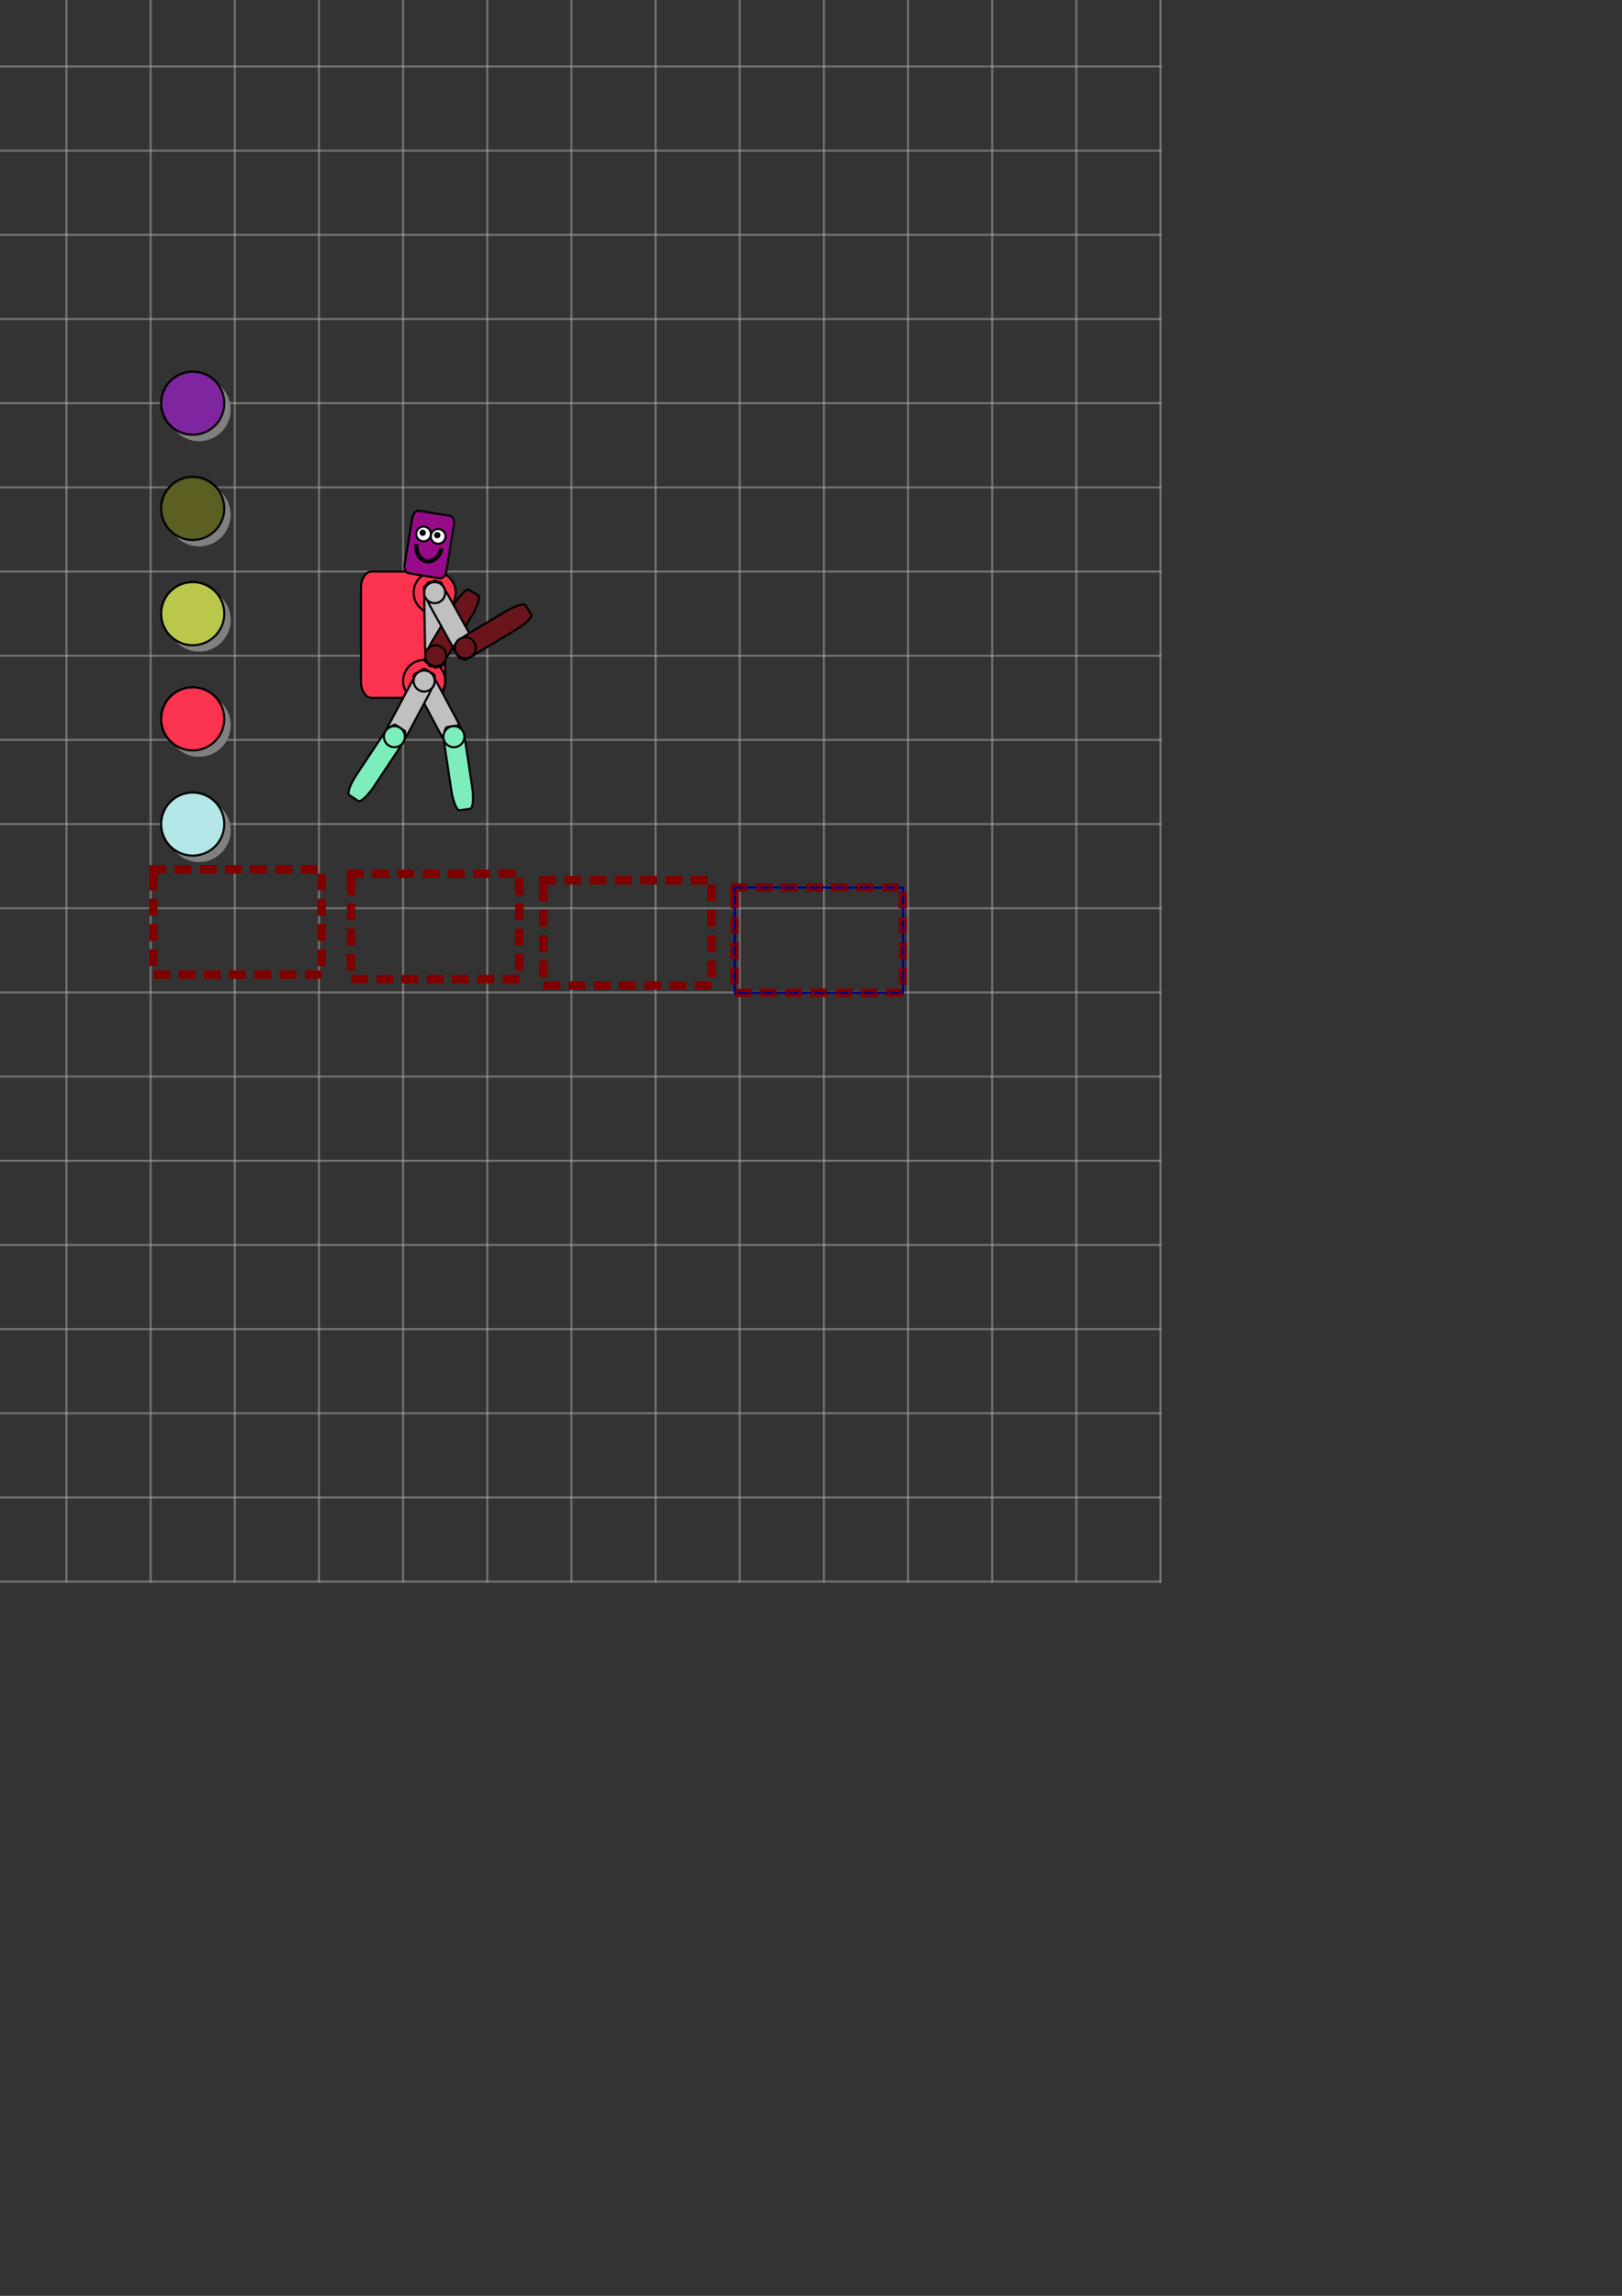 <?xml version="1.0" encoding="UTF-8" standalone="no"?>
<svg width="209.903mm" height="297.039mm"
 xmlns="http://www.w3.org/2000/svg" xmlns:xlink="http://www.w3.org/1999/xlink"  version="1.2" baseProfile="tiny">
<rect width="100%" height="100%" fill="#333333" stroke="none"/>
<title>Qt SVG Document</title>
<desc>Generated with Qt</desc>
<defs>
</defs>
<g fill="none" stroke="black" stroke-width="1" fill-rule="evenodd" stroke-linecap="square" stroke-linejoin="bevel" >

<g fill="none" stroke="#000000" stroke-opacity="1" stroke-width="1" stroke-linecap="square" stroke-linejoin="bevel" transform="matrix(1,0,0,1,0,0)"
font-family="SimSun" font-size="9" font-weight="400" font-style="normal" 
>
</g>

<g fill="none" stroke="#000000" stroke-opacity="1" stroke-width="1" stroke-linecap="square" stroke-linejoin="bevel" transform="matrix(1.029,0,0,1.029,-8.644,-8.644)"
font-family="SimSun" font-size="9" font-weight="400" font-style="normal" 
>
</g>

<g fill="none" stroke="#000000" stroke-opacity="1" stroke-width="1" stroke-linecap="square" stroke-linejoin="bevel" transform="matrix(1.029,0,0,1.029,-8.644,-8.644)"
font-family="SimSun" font-size="9" font-weight="400" font-style="normal" 
>
</g>

<g fill="none" stroke="#000000" stroke-opacity="1" stroke-width="1" stroke-linecap="square" stroke-linejoin="bevel" transform="matrix(1.029,0,0,1.029,-8.644,-8.644)"
font-family="SimSun" font-size="9" font-weight="400" font-style="normal" 
>
</g>

<g fill="none" stroke="#afafaf" stroke-opacity="0.498" stroke-width="1" stroke-linecap="square" stroke-linejoin="bevel" transform="matrix(1.029,0,0,1.029,-8.644,-8.644)"
font-family="SimSun" font-size="9" font-weight="400" font-style="normal" 
>
<polyline fill="none" vector-effect="none" points="0,0 0,760 " />
</g>

<g fill="none" stroke="#000000" stroke-opacity="1" stroke-width="1" stroke-linecap="square" stroke-linejoin="bevel" transform="matrix(1.029,0,0,1.029,-8.644,-8.644)"
font-family="SimSun" font-size="9" font-weight="400" font-style="normal" 
>
</g>

<g fill="none" stroke="#000000" stroke-opacity="1" stroke-width="1" stroke-linecap="square" stroke-linejoin="bevel" transform="matrix(1.029,0,0,1.029,-8.644,-8.644)"
font-family="SimSun" font-size="9" font-weight="400" font-style="normal" 
>
</g>

<g fill="none" stroke="#afafaf" stroke-opacity="0.498" stroke-width="1" stroke-linecap="square" stroke-linejoin="bevel" transform="matrix(1.029,0,0,1.029,-8.644,-8.644)"
font-family="SimSun" font-size="9" font-weight="400" font-style="normal" 
>
<polyline fill="none" vector-effect="none" points="40,0 40,760 " />
</g>

<g fill="none" stroke="#000000" stroke-opacity="1" stroke-width="1" stroke-linecap="square" stroke-linejoin="bevel" transform="matrix(1.029,0,0,1.029,-8.644,-8.644)"
font-family="SimSun" font-size="9" font-weight="400" font-style="normal" 
>
</g>

<g fill="none" stroke="#000000" stroke-opacity="1" stroke-width="1" stroke-linecap="square" stroke-linejoin="bevel" transform="matrix(1.029,0,0,1.029,-8.644,-8.644)"
font-family="SimSun" font-size="9" font-weight="400" font-style="normal" 
>
</g>

<g fill="none" stroke="#afafaf" stroke-opacity="0.498" stroke-width="1" stroke-linecap="square" stroke-linejoin="bevel" transform="matrix(1.029,0,0,1.029,-8.644,-8.644)"
font-family="SimSun" font-size="9" font-weight="400" font-style="normal" 
>
<polyline fill="none" vector-effect="none" points="80,0 80,760 " />
</g>

<g fill="none" stroke="#000000" stroke-opacity="1" stroke-width="1" stroke-linecap="square" stroke-linejoin="bevel" transform="matrix(1.029,0,0,1.029,-8.644,-8.644)"
font-family="SimSun" font-size="9" font-weight="400" font-style="normal" 
>
</g>

<g fill="none" stroke="#000000" stroke-opacity="1" stroke-width="1" stroke-linecap="square" stroke-linejoin="bevel" transform="matrix(1.029,0,0,1.029,-8.644,-8.644)"
font-family="SimSun" font-size="9" font-weight="400" font-style="normal" 
>
</g>

<g fill="none" stroke="#afafaf" stroke-opacity="0.498" stroke-width="1" stroke-linecap="square" stroke-linejoin="bevel" transform="matrix(1.029,0,0,1.029,-8.644,-8.644)"
font-family="SimSun" font-size="9" font-weight="400" font-style="normal" 
>
<polyline fill="none" vector-effect="none" points="120,0 120,760 " />
</g>

<g fill="none" stroke="#000000" stroke-opacity="1" stroke-width="1" stroke-linecap="square" stroke-linejoin="bevel" transform="matrix(1.029,0,0,1.029,-8.644,-8.644)"
font-family="SimSun" font-size="9" font-weight="400" font-style="normal" 
>
</g>

<g fill="none" stroke="#000000" stroke-opacity="1" stroke-width="1" stroke-linecap="square" stroke-linejoin="bevel" transform="matrix(1.029,0,0,1.029,-8.644,-8.644)"
font-family="SimSun" font-size="9" font-weight="400" font-style="normal" 
>
</g>

<g fill="none" stroke="#afafaf" stroke-opacity="0.498" stroke-width="1" stroke-linecap="square" stroke-linejoin="bevel" transform="matrix(1.029,0,0,1.029,-8.644,-8.644)"
font-family="SimSun" font-size="9" font-weight="400" font-style="normal" 
>
<polyline fill="none" vector-effect="none" points="160,0 160,760 " />
</g>

<g fill="none" stroke="#000000" stroke-opacity="1" stroke-width="1" stroke-linecap="square" stroke-linejoin="bevel" transform="matrix(1.029,0,0,1.029,-8.644,-8.644)"
font-family="SimSun" font-size="9" font-weight="400" font-style="normal" 
>
</g>

<g fill="none" stroke="#000000" stroke-opacity="1" stroke-width="1" stroke-linecap="square" stroke-linejoin="bevel" transform="matrix(1.029,0,0,1.029,-8.644,-8.644)"
font-family="SimSun" font-size="9" font-weight="400" font-style="normal" 
>
</g>

<g fill="none" stroke="#afafaf" stroke-opacity="0.498" stroke-width="1" stroke-linecap="square" stroke-linejoin="bevel" transform="matrix(1.029,0,0,1.029,-8.644,-8.644)"
font-family="SimSun" font-size="9" font-weight="400" font-style="normal" 
>
<polyline fill="none" vector-effect="none" points="200,0 200,760 " />
</g>

<g fill="none" stroke="#000000" stroke-opacity="1" stroke-width="1" stroke-linecap="square" stroke-linejoin="bevel" transform="matrix(1.029,0,0,1.029,-8.644,-8.644)"
font-family="SimSun" font-size="9" font-weight="400" font-style="normal" 
>
</g>

<g fill="none" stroke="#000000" stroke-opacity="1" stroke-width="1" stroke-linecap="square" stroke-linejoin="bevel" transform="matrix(1.029,0,0,1.029,-8.644,-8.644)"
font-family="SimSun" font-size="9" font-weight="400" font-style="normal" 
>
</g>

<g fill="none" stroke="#afafaf" stroke-opacity="0.498" stroke-width="1" stroke-linecap="square" stroke-linejoin="bevel" transform="matrix(1.029,0,0,1.029,-8.644,-8.644)"
font-family="SimSun" font-size="9" font-weight="400" font-style="normal" 
>
<polyline fill="none" vector-effect="none" points="240,0 240,760 " />
</g>

<g fill="none" stroke="#000000" stroke-opacity="1" stroke-width="1" stroke-linecap="square" stroke-linejoin="bevel" transform="matrix(1.029,0,0,1.029,-8.644,-8.644)"
font-family="SimSun" font-size="9" font-weight="400" font-style="normal" 
>
</g>

<g fill="none" stroke="#000000" stroke-opacity="1" stroke-width="1" stroke-linecap="square" stroke-linejoin="bevel" transform="matrix(1.029,0,0,1.029,-8.644,-8.644)"
font-family="SimSun" font-size="9" font-weight="400" font-style="normal" 
>
</g>

<g fill="none" stroke="#afafaf" stroke-opacity="0.498" stroke-width="1" stroke-linecap="square" stroke-linejoin="bevel" transform="matrix(1.029,0,0,1.029,-8.644,-8.644)"
font-family="SimSun" font-size="9" font-weight="400" font-style="normal" 
>
<polyline fill="none" vector-effect="none" points="280,0 280,760 " />
</g>

<g fill="none" stroke="#000000" stroke-opacity="1" stroke-width="1" stroke-linecap="square" stroke-linejoin="bevel" transform="matrix(1.029,0,0,1.029,-8.644,-8.644)"
font-family="SimSun" font-size="9" font-weight="400" font-style="normal" 
>
</g>

<g fill="none" stroke="#000000" stroke-opacity="1" stroke-width="1" stroke-linecap="square" stroke-linejoin="bevel" transform="matrix(1.029,0,0,1.029,-8.644,-8.644)"
font-family="SimSun" font-size="9" font-weight="400" font-style="normal" 
>
</g>

<g fill="none" stroke="#afafaf" stroke-opacity="0.498" stroke-width="1" stroke-linecap="square" stroke-linejoin="bevel" transform="matrix(1.029,0,0,1.029,-8.644,-8.644)"
font-family="SimSun" font-size="9" font-weight="400" font-style="normal" 
>
<polyline fill="none" vector-effect="none" points="320,0 320,760 " />
</g>

<g fill="none" stroke="#000000" stroke-opacity="1" stroke-width="1" stroke-linecap="square" stroke-linejoin="bevel" transform="matrix(1.029,0,0,1.029,-8.644,-8.644)"
font-family="SimSun" font-size="9" font-weight="400" font-style="normal" 
>
</g>

<g fill="none" stroke="#000000" stroke-opacity="1" stroke-width="1" stroke-linecap="square" stroke-linejoin="bevel" transform="matrix(1.029,0,0,1.029,-8.644,-8.644)"
font-family="SimSun" font-size="9" font-weight="400" font-style="normal" 
>
</g>

<g fill="none" stroke="#afafaf" stroke-opacity="0.498" stroke-width="1" stroke-linecap="square" stroke-linejoin="bevel" transform="matrix(1.029,0,0,1.029,-8.644,-8.644)"
font-family="SimSun" font-size="9" font-weight="400" font-style="normal" 
>
<polyline fill="none" vector-effect="none" points="360,0 360,760 " />
</g>

<g fill="none" stroke="#000000" stroke-opacity="1" stroke-width="1" stroke-linecap="square" stroke-linejoin="bevel" transform="matrix(1.029,0,0,1.029,-8.644,-8.644)"
font-family="SimSun" font-size="9" font-weight="400" font-style="normal" 
>
</g>

<g fill="none" stroke="#000000" stroke-opacity="1" stroke-width="1" stroke-linecap="square" stroke-linejoin="bevel" transform="matrix(1.029,0,0,1.029,-8.644,-8.644)"
font-family="SimSun" font-size="9" font-weight="400" font-style="normal" 
>
</g>

<g fill="none" stroke="#afafaf" stroke-opacity="0.498" stroke-width="1" stroke-linecap="square" stroke-linejoin="bevel" transform="matrix(1.029,0,0,1.029,-8.644,-8.644)"
font-family="SimSun" font-size="9" font-weight="400" font-style="normal" 
>
<polyline fill="none" vector-effect="none" points="400,0 400,760 " />
</g>

<g fill="none" stroke="#000000" stroke-opacity="1" stroke-width="1" stroke-linecap="square" stroke-linejoin="bevel" transform="matrix(1.029,0,0,1.029,-8.644,-8.644)"
font-family="SimSun" font-size="9" font-weight="400" font-style="normal" 
>
</g>

<g fill="none" stroke="#000000" stroke-opacity="1" stroke-width="1" stroke-linecap="square" stroke-linejoin="bevel" transform="matrix(1.029,0,0,1.029,-8.644,-8.644)"
font-family="SimSun" font-size="9" font-weight="400" font-style="normal" 
>
</g>

<g fill="none" stroke="#afafaf" stroke-opacity="0.498" stroke-width="1" stroke-linecap="square" stroke-linejoin="bevel" transform="matrix(1.029,0,0,1.029,-8.644,-8.644)"
font-family="SimSun" font-size="9" font-weight="400" font-style="normal" 
>
<polyline fill="none" vector-effect="none" points="440,0 440,760 " />
</g>

<g fill="none" stroke="#000000" stroke-opacity="1" stroke-width="1" stroke-linecap="square" stroke-linejoin="bevel" transform="matrix(1.029,0,0,1.029,-8.644,-8.644)"
font-family="SimSun" font-size="9" font-weight="400" font-style="normal" 
>
</g>

<g fill="none" stroke="#000000" stroke-opacity="1" stroke-width="1" stroke-linecap="square" stroke-linejoin="bevel" transform="matrix(1.029,0,0,1.029,-8.644,-8.644)"
font-family="SimSun" font-size="9" font-weight="400" font-style="normal" 
>
</g>

<g fill="none" stroke="#afafaf" stroke-opacity="0.498" stroke-width="1" stroke-linecap="square" stroke-linejoin="bevel" transform="matrix(1.029,0,0,1.029,-8.644,-8.644)"
font-family="SimSun" font-size="9" font-weight="400" font-style="normal" 
>
<polyline fill="none" vector-effect="none" points="480,0 480,760 " />
</g>

<g fill="none" stroke="#000000" stroke-opacity="1" stroke-width="1" stroke-linecap="square" stroke-linejoin="bevel" transform="matrix(1.029,0,0,1.029,-8.644,-8.644)"
font-family="SimSun" font-size="9" font-weight="400" font-style="normal" 
>
</g>

<g fill="none" stroke="#000000" stroke-opacity="1" stroke-width="1" stroke-linecap="square" stroke-linejoin="bevel" transform="matrix(1.029,0,0,1.029,-8.644,-8.644)"
font-family="SimSun" font-size="9" font-weight="400" font-style="normal" 
>
</g>

<g fill="none" stroke="#afafaf" stroke-opacity="0.498" stroke-width="1" stroke-linecap="square" stroke-linejoin="bevel" transform="matrix(1.029,0,0,1.029,-8.644,-8.644)"
font-family="SimSun" font-size="9" font-weight="400" font-style="normal" 
>
<polyline fill="none" vector-effect="none" points="520,0 520,760 " />
</g>

<g fill="none" stroke="#000000" stroke-opacity="1" stroke-width="1" stroke-linecap="square" stroke-linejoin="bevel" transform="matrix(1.029,0,0,1.029,-8.644,-8.644)"
font-family="SimSun" font-size="9" font-weight="400" font-style="normal" 
>
</g>

<g fill="none" stroke="#000000" stroke-opacity="1" stroke-width="1" stroke-linecap="square" stroke-linejoin="bevel" transform="matrix(1.029,0,0,1.029,-8.644,-8.644)"
font-family="SimSun" font-size="9" font-weight="400" font-style="normal" 
>
</g>

<g fill="none" stroke="#afafaf" stroke-opacity="0.498" stroke-width="1" stroke-linecap="square" stroke-linejoin="bevel" transform="matrix(1.029,0,0,1.029,-8.644,-8.644)"
font-family="SimSun" font-size="9" font-weight="400" font-style="normal" 
>
<polyline fill="none" vector-effect="none" points="560,0 560,760 " />
</g>

<g fill="none" stroke="#000000" stroke-opacity="1" stroke-width="1" stroke-linecap="square" stroke-linejoin="bevel" transform="matrix(1.029,0,0,1.029,-8.644,-8.644)"
font-family="SimSun" font-size="9" font-weight="400" font-style="normal" 
>
</g>

<g fill="none" stroke="#000000" stroke-opacity="1" stroke-width="1" stroke-linecap="square" stroke-linejoin="bevel" transform="matrix(1.029,0,0,1.029,-8.644,-8.644)"
font-family="SimSun" font-size="9" font-weight="400" font-style="normal" 
>
</g>

<g fill="none" stroke="#afafaf" stroke-opacity="0.498" stroke-width="1" stroke-linecap="square" stroke-linejoin="bevel" transform="matrix(1.029,0,0,1.029,-8.644,-8.644)"
font-family="SimSun" font-size="9" font-weight="400" font-style="normal" 
>
<polyline fill="none" vector-effect="none" points="0,0 560,0 " />
</g>

<g fill="none" stroke="#000000" stroke-opacity="1" stroke-width="1" stroke-linecap="square" stroke-linejoin="bevel" transform="matrix(1.029,0,0,1.029,-8.644,-8.644)"
font-family="SimSun" font-size="9" font-weight="400" font-style="normal" 
>
</g>

<g fill="none" stroke="#000000" stroke-opacity="1" stroke-width="1" stroke-linecap="square" stroke-linejoin="bevel" transform="matrix(1.029,0,0,1.029,-8.644,-8.644)"
font-family="SimSun" font-size="9" font-weight="400" font-style="normal" 
>
</g>

<g fill="none" stroke="#afafaf" stroke-opacity="0.498" stroke-width="1" stroke-linecap="square" stroke-linejoin="bevel" transform="matrix(1.029,0,0,1.029,-8.644,-8.644)"
font-family="SimSun" font-size="9" font-weight="400" font-style="normal" 
>
<polyline fill="none" vector-effect="none" points="0,40 560,40 " />
</g>

<g fill="none" stroke="#000000" stroke-opacity="1" stroke-width="1" stroke-linecap="square" stroke-linejoin="bevel" transform="matrix(1.029,0,0,1.029,-8.644,-8.644)"
font-family="SimSun" font-size="9" font-weight="400" font-style="normal" 
>
</g>

<g fill="none" stroke="#000000" stroke-opacity="1" stroke-width="1" stroke-linecap="square" stroke-linejoin="bevel" transform="matrix(1.029,0,0,1.029,-8.644,-8.644)"
font-family="SimSun" font-size="9" font-weight="400" font-style="normal" 
>
</g>

<g fill="none" stroke="#afafaf" stroke-opacity="0.498" stroke-width="1" stroke-linecap="square" stroke-linejoin="bevel" transform="matrix(1.029,0,0,1.029,-8.644,-8.644)"
font-family="SimSun" font-size="9" font-weight="400" font-style="normal" 
>
<polyline fill="none" vector-effect="none" points="0,80 560,80 " />
</g>

<g fill="none" stroke="#000000" stroke-opacity="1" stroke-width="1" stroke-linecap="square" stroke-linejoin="bevel" transform="matrix(1.029,0,0,1.029,-8.644,-8.644)"
font-family="SimSun" font-size="9" font-weight="400" font-style="normal" 
>
</g>

<g fill="none" stroke="#000000" stroke-opacity="1" stroke-width="1" stroke-linecap="square" stroke-linejoin="bevel" transform="matrix(1.029,0,0,1.029,-8.644,-8.644)"
font-family="SimSun" font-size="9" font-weight="400" font-style="normal" 
>
</g>

<g fill="none" stroke="#afafaf" stroke-opacity="0.498" stroke-width="1" stroke-linecap="square" stroke-linejoin="bevel" transform="matrix(1.029,0,0,1.029,-8.644,-8.644)"
font-family="SimSun" font-size="9" font-weight="400" font-style="normal" 
>
<polyline fill="none" vector-effect="none" points="0,120 560,120 " />
</g>

<g fill="none" stroke="#000000" stroke-opacity="1" stroke-width="1" stroke-linecap="square" stroke-linejoin="bevel" transform="matrix(1.029,0,0,1.029,-8.644,-8.644)"
font-family="SimSun" font-size="9" font-weight="400" font-style="normal" 
>
</g>

<g fill="none" stroke="#000000" stroke-opacity="1" stroke-width="1" stroke-linecap="square" stroke-linejoin="bevel" transform="matrix(1.029,0,0,1.029,-8.644,-8.644)"
font-family="SimSun" font-size="9" font-weight="400" font-style="normal" 
>
</g>

<g fill="none" stroke="#afafaf" stroke-opacity="0.498" stroke-width="1" stroke-linecap="square" stroke-linejoin="bevel" transform="matrix(1.029,0,0,1.029,-8.644,-8.644)"
font-family="SimSun" font-size="9" font-weight="400" font-style="normal" 
>
<polyline fill="none" vector-effect="none" points="0,160 560,160 " />
</g>

<g fill="none" stroke="#000000" stroke-opacity="1" stroke-width="1" stroke-linecap="square" stroke-linejoin="bevel" transform="matrix(1.029,0,0,1.029,-8.644,-8.644)"
font-family="SimSun" font-size="9" font-weight="400" font-style="normal" 
>
</g>

<g fill="none" stroke="#000000" stroke-opacity="1" stroke-width="1" stroke-linecap="square" stroke-linejoin="bevel" transform="matrix(1.029,0,0,1.029,-8.644,-8.644)"
font-family="SimSun" font-size="9" font-weight="400" font-style="normal" 
>
</g>

<g fill="none" stroke="#afafaf" stroke-opacity="0.498" stroke-width="1" stroke-linecap="square" stroke-linejoin="bevel" transform="matrix(1.029,0,0,1.029,-8.644,-8.644)"
font-family="SimSun" font-size="9" font-weight="400" font-style="normal" 
>
<polyline fill="none" vector-effect="none" points="0,200 560,200 " />
</g>

<g fill="none" stroke="#000000" stroke-opacity="1" stroke-width="1" stroke-linecap="square" stroke-linejoin="bevel" transform="matrix(1.029,0,0,1.029,-8.644,-8.644)"
font-family="SimSun" font-size="9" font-weight="400" font-style="normal" 
>
</g>

<g fill="none" stroke="#000000" stroke-opacity="1" stroke-width="1" stroke-linecap="square" stroke-linejoin="bevel" transform="matrix(1.029,0,0,1.029,-8.644,-8.644)"
font-family="SimSun" font-size="9" font-weight="400" font-style="normal" 
>
</g>

<g fill="none" stroke="#afafaf" stroke-opacity="0.498" stroke-width="1" stroke-linecap="square" stroke-linejoin="bevel" transform="matrix(1.029,0,0,1.029,-8.644,-8.644)"
font-family="SimSun" font-size="9" font-weight="400" font-style="normal" 
>
<polyline fill="none" vector-effect="none" points="0,240 560,240 " />
</g>

<g fill="none" stroke="#000000" stroke-opacity="1" stroke-width="1" stroke-linecap="square" stroke-linejoin="bevel" transform="matrix(1.029,0,0,1.029,-8.644,-8.644)"
font-family="SimSun" font-size="9" font-weight="400" font-style="normal" 
>
</g>

<g fill="none" stroke="#000000" stroke-opacity="1" stroke-width="1" stroke-linecap="square" stroke-linejoin="bevel" transform="matrix(1.029,0,0,1.029,-8.644,-8.644)"
font-family="SimSun" font-size="9" font-weight="400" font-style="normal" 
>
</g>

<g fill="none" stroke="#afafaf" stroke-opacity="0.498" stroke-width="1" stroke-linecap="square" stroke-linejoin="bevel" transform="matrix(1.029,0,0,1.029,-8.644,-8.644)"
font-family="SimSun" font-size="9" font-weight="400" font-style="normal" 
>
<polyline fill="none" vector-effect="none" points="0,280 560,280 " />
</g>

<g fill="none" stroke="#000000" stroke-opacity="1" stroke-width="1" stroke-linecap="square" stroke-linejoin="bevel" transform="matrix(1.029,0,0,1.029,-8.644,-8.644)"
font-family="SimSun" font-size="9" font-weight="400" font-style="normal" 
>
</g>

<g fill="none" stroke="#000000" stroke-opacity="1" stroke-width="1" stroke-linecap="square" stroke-linejoin="bevel" transform="matrix(1.029,0,0,1.029,-8.644,-8.644)"
font-family="SimSun" font-size="9" font-weight="400" font-style="normal" 
>
</g>

<g fill="none" stroke="#afafaf" stroke-opacity="0.498" stroke-width="1" stroke-linecap="square" stroke-linejoin="bevel" transform="matrix(1.029,0,0,1.029,-8.644,-8.644)"
font-family="SimSun" font-size="9" font-weight="400" font-style="normal" 
>
<polyline fill="none" vector-effect="none" points="0,320 560,320 " />
</g>

<g fill="none" stroke="#000000" stroke-opacity="1" stroke-width="1" stroke-linecap="square" stroke-linejoin="bevel" transform="matrix(1.029,0,0,1.029,-8.644,-8.644)"
font-family="SimSun" font-size="9" font-weight="400" font-style="normal" 
>
</g>

<g fill="none" stroke="#000000" stroke-opacity="1" stroke-width="1" stroke-linecap="square" stroke-linejoin="bevel" transform="matrix(1.029,0,0,1.029,-8.644,-8.644)"
font-family="SimSun" font-size="9" font-weight="400" font-style="normal" 
>
</g>

<g fill="none" stroke="#afafaf" stroke-opacity="0.498" stroke-width="1" stroke-linecap="square" stroke-linejoin="bevel" transform="matrix(1.029,0,0,1.029,-8.644,-8.644)"
font-family="SimSun" font-size="9" font-weight="400" font-style="normal" 
>
<polyline fill="none" vector-effect="none" points="0,360 560,360 " />
</g>

<g fill="none" stroke="#000000" stroke-opacity="1" stroke-width="1" stroke-linecap="square" stroke-linejoin="bevel" transform="matrix(1.029,0,0,1.029,-8.644,-8.644)"
font-family="SimSun" font-size="9" font-weight="400" font-style="normal" 
>
</g>

<g fill="none" stroke="#000000" stroke-opacity="1" stroke-width="1" stroke-linecap="square" stroke-linejoin="bevel" transform="matrix(1.029,0,0,1.029,-8.644,-8.644)"
font-family="SimSun" font-size="9" font-weight="400" font-style="normal" 
>
</g>

<g fill="none" stroke="#afafaf" stroke-opacity="0.498" stroke-width="1" stroke-linecap="square" stroke-linejoin="bevel" transform="matrix(1.029,0,0,1.029,-8.644,-8.644)"
font-family="SimSun" font-size="9" font-weight="400" font-style="normal" 
>
<polyline fill="none" vector-effect="none" points="0,400 560,400 " />
</g>

<g fill="none" stroke="#000000" stroke-opacity="1" stroke-width="1" stroke-linecap="square" stroke-linejoin="bevel" transform="matrix(1.029,0,0,1.029,-8.644,-8.644)"
font-family="SimSun" font-size="9" font-weight="400" font-style="normal" 
>
</g>

<g fill="none" stroke="#000000" stroke-opacity="1" stroke-width="1" stroke-linecap="square" stroke-linejoin="bevel" transform="matrix(1.029,0,0,1.029,-8.644,-8.644)"
font-family="SimSun" font-size="9" font-weight="400" font-style="normal" 
>
</g>

<g fill="none" stroke="#afafaf" stroke-opacity="0.498" stroke-width="1" stroke-linecap="square" stroke-linejoin="bevel" transform="matrix(1.029,0,0,1.029,-8.644,-8.644)"
font-family="SimSun" font-size="9" font-weight="400" font-style="normal" 
>
<polyline fill="none" vector-effect="none" points="0,440 560,440 " />
</g>

<g fill="none" stroke="#000000" stroke-opacity="1" stroke-width="1" stroke-linecap="square" stroke-linejoin="bevel" transform="matrix(1.029,0,0,1.029,-8.644,-8.644)"
font-family="SimSun" font-size="9" font-weight="400" font-style="normal" 
>
</g>

<g fill="none" stroke="#000000" stroke-opacity="1" stroke-width="1" stroke-linecap="square" stroke-linejoin="bevel" transform="matrix(1.029,0,0,1.029,-8.644,-8.644)"
font-family="SimSun" font-size="9" font-weight="400" font-style="normal" 
>
</g>

<g fill="none" stroke="#afafaf" stroke-opacity="0.498" stroke-width="1" stroke-linecap="square" stroke-linejoin="bevel" transform="matrix(1.029,0,0,1.029,-8.644,-8.644)"
font-family="SimSun" font-size="9" font-weight="400" font-style="normal" 
>
<polyline fill="none" vector-effect="none" points="0,480 560,480 " />
</g>

<g fill="none" stroke="#000000" stroke-opacity="1" stroke-width="1" stroke-linecap="square" stroke-linejoin="bevel" transform="matrix(1.029,0,0,1.029,-8.644,-8.644)"
font-family="SimSun" font-size="9" font-weight="400" font-style="normal" 
>
</g>

<g fill="none" stroke="#000000" stroke-opacity="1" stroke-width="1" stroke-linecap="square" stroke-linejoin="bevel" transform="matrix(1.029,0,0,1.029,-8.644,-8.644)"
font-family="SimSun" font-size="9" font-weight="400" font-style="normal" 
>
</g>

<g fill="none" stroke="#afafaf" stroke-opacity="0.498" stroke-width="1" stroke-linecap="square" stroke-linejoin="bevel" transform="matrix(1.029,0,0,1.029,-8.644,-8.644)"
font-family="SimSun" font-size="9" font-weight="400" font-style="normal" 
>
<polyline fill="none" vector-effect="none" points="0,520 560,520 " />
</g>

<g fill="none" stroke="#000000" stroke-opacity="1" stroke-width="1" stroke-linecap="square" stroke-linejoin="bevel" transform="matrix(1.029,0,0,1.029,-8.644,-8.644)"
font-family="SimSun" font-size="9" font-weight="400" font-style="normal" 
>
</g>

<g fill="none" stroke="#000000" stroke-opacity="1" stroke-width="1" stroke-linecap="square" stroke-linejoin="bevel" transform="matrix(1.029,0,0,1.029,-8.644,-8.644)"
font-family="SimSun" font-size="9" font-weight="400" font-style="normal" 
>
</g>

<g fill="none" stroke="#afafaf" stroke-opacity="0.498" stroke-width="1" stroke-linecap="square" stroke-linejoin="bevel" transform="matrix(1.029,0,0,1.029,-8.644,-8.644)"
font-family="SimSun" font-size="9" font-weight="400" font-style="normal" 
>
<polyline fill="none" vector-effect="none" points="0,560 560,560 " />
</g>

<g fill="none" stroke="#000000" stroke-opacity="1" stroke-width="1" stroke-linecap="square" stroke-linejoin="bevel" transform="matrix(1.029,0,0,1.029,-8.644,-8.644)"
font-family="SimSun" font-size="9" font-weight="400" font-style="normal" 
>
</g>

<g fill="none" stroke="#000000" stroke-opacity="1" stroke-width="1" stroke-linecap="square" stroke-linejoin="bevel" transform="matrix(1.029,0,0,1.029,-8.644,-8.644)"
font-family="SimSun" font-size="9" font-weight="400" font-style="normal" 
>
</g>

<g fill="none" stroke="#afafaf" stroke-opacity="0.498" stroke-width="1" stroke-linecap="square" stroke-linejoin="bevel" transform="matrix(1.029,0,0,1.029,-8.644,-8.644)"
font-family="SimSun" font-size="9" font-weight="400" font-style="normal" 
>
<polyline fill="none" vector-effect="none" points="0,600 560,600 " />
</g>

<g fill="none" stroke="#000000" stroke-opacity="1" stroke-width="1" stroke-linecap="square" stroke-linejoin="bevel" transform="matrix(1.029,0,0,1.029,-8.644,-8.644)"
font-family="SimSun" font-size="9" font-weight="400" font-style="normal" 
>
</g>

<g fill="none" stroke="#000000" stroke-opacity="1" stroke-width="1" stroke-linecap="square" stroke-linejoin="bevel" transform="matrix(1.029,0,0,1.029,-8.644,-8.644)"
font-family="SimSun" font-size="9" font-weight="400" font-style="normal" 
>
</g>

<g fill="none" stroke="#afafaf" stroke-opacity="0.498" stroke-width="1" stroke-linecap="square" stroke-linejoin="bevel" transform="matrix(1.029,0,0,1.029,-8.644,-8.644)"
font-family="SimSun" font-size="9" font-weight="400" font-style="normal" 
>
<polyline fill="none" vector-effect="none" points="0,640 560,640 " />
</g>

<g fill="none" stroke="#000000" stroke-opacity="1" stroke-width="1" stroke-linecap="square" stroke-linejoin="bevel" transform="matrix(1.029,0,0,1.029,-8.644,-8.644)"
font-family="SimSun" font-size="9" font-weight="400" font-style="normal" 
>
</g>

<g fill="none" stroke="#000000" stroke-opacity="1" stroke-width="1" stroke-linecap="square" stroke-linejoin="bevel" transform="matrix(1.029,0,0,1.029,-8.644,-8.644)"
font-family="SimSun" font-size="9" font-weight="400" font-style="normal" 
>
</g>

<g fill="none" stroke="#afafaf" stroke-opacity="0.498" stroke-width="1" stroke-linecap="square" stroke-linejoin="bevel" transform="matrix(1.029,0,0,1.029,-8.644,-8.644)"
font-family="SimSun" font-size="9" font-weight="400" font-style="normal" 
>
<polyline fill="none" vector-effect="none" points="0,680 560,680 " />
</g>

<g fill="none" stroke="#000000" stroke-opacity="1" stroke-width="1" stroke-linecap="square" stroke-linejoin="bevel" transform="matrix(1.029,0,0,1.029,-8.644,-8.644)"
font-family="SimSun" font-size="9" font-weight="400" font-style="normal" 
>
</g>

<g fill="none" stroke="#000000" stroke-opacity="1" stroke-width="1" stroke-linecap="square" stroke-linejoin="bevel" transform="matrix(1.029,0,0,1.029,-8.644,-8.644)"
font-family="SimSun" font-size="9" font-weight="400" font-style="normal" 
>
</g>

<g fill="none" stroke="#afafaf" stroke-opacity="0.498" stroke-width="1" stroke-linecap="square" stroke-linejoin="bevel" transform="matrix(1.029,0,0,1.029,-8.644,-8.644)"
font-family="SimSun" font-size="9" font-weight="400" font-style="normal" 
>
<polyline fill="none" vector-effect="none" points="0,720 560,720 " />
</g>

<g fill="none" stroke="#000000" stroke-opacity="1" stroke-width="1" stroke-linecap="square" stroke-linejoin="bevel" transform="matrix(1.029,0,0,1.029,-8.644,-8.644)"
font-family="SimSun" font-size="9" font-weight="400" font-style="normal" 
>
</g>

<g fill="none" stroke="#000000" stroke-opacity="1" stroke-width="1" stroke-linecap="square" stroke-linejoin="bevel" transform="matrix(1.029,0,0,1.029,-8.644,-8.644)"
font-family="SimSun" font-size="9" font-weight="400" font-style="normal" 
>
</g>

<g fill="none" stroke="#afafaf" stroke-opacity="0.498" stroke-width="1" stroke-linecap="square" stroke-linejoin="bevel" transform="matrix(1.029,0,0,1.029,-8.644,-8.644)"
font-family="SimSun" font-size="9" font-weight="400" font-style="normal" 
>
<polyline fill="none" vector-effect="none" points="0,760 560,760 " />
</g>

<g fill="none" stroke="#000000" stroke-opacity="1" stroke-width="1" stroke-linecap="square" stroke-linejoin="bevel" transform="matrix(1.029,0,0,1.029,-8.644,-8.644)"
font-family="SimSun" font-size="9" font-weight="400" font-style="normal" 
>
</g>

<g fill="none" stroke="#000000" stroke-opacity="1" stroke-width="1" stroke-linecap="square" stroke-linejoin="bevel" transform="matrix(1.029,0,0,1.029,197.167,300.073)"
font-family="SimSun" font-size="9" font-weight="400" font-style="normal" 
>
</g>

<g fill="#fb334f" fill-opacity="1" stroke="#000000" stroke-opacity="1" stroke-width="1" stroke-linecap="square" stroke-linejoin="bevel" transform="matrix(1.029,0,0,1.029,197.167,300.073)"
font-family="SimSun" font-size="9" font-weight="400" font-style="normal" 
>
<path vector-effect="none" fill-rule="evenodd" d="M-20,-12.5 C-20,-16.642 -17.761,-20 -15,-20 L15,-20 C17.761,-20 20,-16.642 20,-12.5 L20,32.5 C20,36.642 17.761,40 15,40 L-15,40 C-17.761,40 -20,36.642 -20,32.5 L-20,-12.5"/>
<circle cx="15" cy="-10" r="10"/>
<circle cx="10" cy="32" r="10"/>
</g>

<g fill="none" stroke="#000000" stroke-opacity="1" stroke-width="1" stroke-linecap="square" stroke-linejoin="bevel" transform="matrix(1.029,0,0,1.029,197.167,300.073)"
font-family="SimSun" font-size="9" font-weight="400" font-style="normal" 
>
</g>

<g fill="none" stroke="#000000" stroke-opacity="1" stroke-width="1" stroke-linecap="square" stroke-linejoin="bevel" transform="matrix(1.018,0.168,-0.168,1.018,207.458,281.55)"
font-family="SimSun" font-size="9" font-weight="400" font-style="normal" 
>
</g>

<g fill="#970b88" fill-opacity="1" stroke="#000000" stroke-opacity="1" stroke-width="1" stroke-linecap="square" stroke-linejoin="bevel" transform="matrix(1.018,0.168,-0.168,1.018,207.458,281.55)"
font-family="SimSun" font-size="9" font-weight="400" font-style="normal" 
>
<path vector-effect="none" fill-rule="evenodd" d="M-10,-26.25 C-10,-28.321 -8.881,-30 -7.5,-30 L7.5,-30 C8.881,-30 10,-28.321 10,-26.25 L10,-3.75 C10,-1.679 8.881,0 7.5,0 L-7.5,0 C-8.881,0 -10,-1.679 -10,-3.75 L-10,-26.25"/>
</g>

<g fill="#ffffff" fill-opacity="1" stroke="#000000" stroke-opacity="1" stroke-width="1" stroke-linecap="square" stroke-linejoin="bevel" transform="matrix(1.018,0.168,-0.168,1.018,207.458,281.55)"
font-family="SimSun" font-size="9" font-weight="400" font-style="normal" 
>
<circle cx="-3.5" cy="-19.5" r="3.5"/>
<circle cx="3.5" cy="-19.5" r="3.5"/>
</g>

<g fill="#000000" fill-opacity="1" stroke="#000000" stroke-opacity="1" stroke-width="1" stroke-linecap="square" stroke-linejoin="bevel" transform="matrix(1.018,0.168,-0.168,1.018,207.458,281.55)"
font-family="SimSun" font-size="9" font-weight="400" font-style="normal" 
>
<circle cx="-4" cy="-20" r="1"/>
<circle cx="3" cy="-20" r="1"/>
</g>

<g fill="none" stroke="#000000" stroke-opacity="1" stroke-width="2" stroke-linecap="square" stroke-linejoin="bevel" transform="matrix(1.018,0.168,-0.168,1.018,207.458,281.55)"
font-family="SimSun" font-size="9" font-weight="400" font-style="normal" 
>
<path vector-effect="none" fill-rule="evenodd" d="M-5.909,-13.194 C-5.415,-9.674 -2.957,-7 0,-7 C2.958,-7 5.416,-9.676 5.91,-13.196 "/>
</g>

<g fill="none" stroke="#000000" stroke-opacity="1" stroke-width="1" stroke-linecap="square" stroke-linejoin="bevel" transform="matrix(1.018,0.168,-0.168,1.018,207.458,281.55)"
font-family="SimSun" font-size="9" font-weight="400" font-style="normal" 
>
</g>

<g fill="none" stroke="#000000" stroke-opacity="1" stroke-width="1" stroke-linecap="square" stroke-linejoin="bevel" transform="matrix(0.017,1.029,-1.029,0.017,212.603,289.782)"
font-family="SimSun" font-size="9" font-weight="400" font-style="normal" 
>
</g>

<g fill="#c0c0c0" fill-opacity="1" stroke="#000000" stroke-opacity="1" stroke-width="1" stroke-linecap="square" stroke-linejoin="bevel" transform="matrix(0.017,1.029,-1.029,0.017,212.603,289.782)"
font-family="SimSun" font-size="9" font-weight="400" font-style="normal" 
>
<path vector-effect="none" fill-rule="evenodd" d="M-5,-2.5 C-5,-3.881 -0.523,-5 5,-5 L25,-5 C30.523,-5 35,-3.881 35,-2.5 L35,2.5 C35,3.881 30.523,5 25,5 L5,5 C-0.523,5 -5,3.881 -5,2.5 L-5,-2.5"/>
<circle cx="0" cy="0" r="5"/>
</g>

<g fill="none" stroke="#000000" stroke-opacity="1" stroke-width="1" stroke-linecap="square" stroke-linejoin="bevel" transform="matrix(0.017,1.029,-1.029,0.017,212.603,289.782)"
font-family="SimSun" font-size="9" font-weight="400" font-style="normal" 
>
</g>

<g fill="none" stroke="#000000" stroke-opacity="1" stroke-width="1" stroke-linecap="square" stroke-linejoin="bevel" transform="matrix(0.529,-0.883,0.883,0.529,213.11,320.65)"
font-family="SimSun" font-size="9" font-weight="400" font-style="normal" 
>
</g>

<g fill="#6a151b" fill-opacity="1" stroke="#000000" stroke-opacity="1" stroke-width="1" stroke-linecap="square" stroke-linejoin="bevel" transform="matrix(0.529,-0.883,0.883,0.529,213.11,320.65)"
font-family="SimSun" font-size="9" font-weight="400" font-style="normal" 
>
<path vector-effect="none" fill-rule="evenodd" d="M-5,-2.5 C-5,-3.881 -0.523,-5 5,-5 L25,-5 C30.523,-5 35,-3.881 35,-2.5 L35,2.5 C35,3.881 30.523,5 25,5 L5,5 C-0.523,5 -5,3.881 -5,2.5 L-5,-2.5"/>
<circle cx="0" cy="0" r="5"/>
</g>

<g fill="none" stroke="#000000" stroke-opacity="1" stroke-width="1" stroke-linecap="square" stroke-linejoin="bevel" transform="matrix(0.529,-0.883,0.883,0.529,213.11,320.65)"
font-family="SimSun" font-size="9" font-weight="400" font-style="normal" 
>
</g>

<g fill="none" stroke="#000000" stroke-opacity="1" stroke-width="1" stroke-linecap="square" stroke-linejoin="bevel" transform="matrix(0.5,0.9,-0.9,0.5,212.603,289.782)"
font-family="SimSun" font-size="9" font-weight="400" font-style="normal" 
>
</g>

<g fill="#c0c0c0" fill-opacity="1" stroke="#000000" stroke-opacity="1" stroke-width="1" stroke-linecap="square" stroke-linejoin="bevel" transform="matrix(0.5,0.9,-0.9,0.5,212.603,289.782)"
font-family="SimSun" font-size="9" font-weight="400" font-style="normal" 
>
<path vector-effect="none" fill-rule="evenodd" d="M-5,-2.5 C-5,-3.881 -0.523,-5 5,-5 L25,-5 C30.523,-5 35,-3.881 35,-2.5 L35,2.5 C35,3.881 30.523,5 25,5 L5,5 C-0.523,5 -5,3.881 -5,2.5 L-5,-2.5"/>
<circle cx="0" cy="0" r="5"/>
</g>

<g fill="none" stroke="#000000" stroke-opacity="1" stroke-width="1" stroke-linecap="square" stroke-linejoin="bevel" transform="matrix(0.5,0.9,-0.9,0.5,212.603,289.782)"
font-family="SimSun" font-size="9" font-weight="400" font-style="normal" 
>
</g>

<g fill="none" stroke="#000000" stroke-opacity="1" stroke-width="1" stroke-linecap="square" stroke-linejoin="bevel" transform="matrix(0.883,-0.529,0.529,0.883,227.598,316.768)"
font-family="SimSun" font-size="9" font-weight="400" font-style="normal" 
>
</g>

<g fill="#6a151b" fill-opacity="1" stroke="#000000" stroke-opacity="1" stroke-width="1" stroke-linecap="square" stroke-linejoin="bevel" transform="matrix(0.883,-0.529,0.529,0.883,227.598,316.768)"
font-family="SimSun" font-size="9" font-weight="400" font-style="normal" 
>
<path vector-effect="none" fill-rule="evenodd" d="M-5,-2.5 C-5,-3.881 -0.523,-5 5,-5 L25,-5 C30.523,-5 35,-3.881 35,-2.5 L35,2.5 C35,3.881 30.523,5 25,5 L5,5 C-0.523,5 -5,3.881 -5,2.5 L-5,-2.5"/>
<circle cx="0" cy="0" r="5"/>
</g>

<g fill="none" stroke="#000000" stroke-opacity="1" stroke-width="1" stroke-linecap="square" stroke-linejoin="bevel" transform="matrix(0.883,-0.529,0.529,0.883,227.598,316.768)"
font-family="SimSun" font-size="9" font-weight="400" font-style="normal" 
>
</g>

<g fill="none" stroke="#000000" stroke-opacity="1" stroke-width="1" stroke-linecap="square" stroke-linejoin="bevel" transform="matrix(0.485,0.908,-0.908,0.485,207.458,333.002)"
font-family="SimSun" font-size="9" font-weight="400" font-style="normal" 
>
</g>

<g fill="#c0c0c0" fill-opacity="1" stroke="#000000" stroke-opacity="1" stroke-width="1" stroke-linecap="square" stroke-linejoin="bevel" transform="matrix(0.485,0.908,-0.908,0.485,207.458,333.002)"
font-family="SimSun" font-size="9" font-weight="400" font-style="normal" 
>
<path vector-effect="none" fill-rule="evenodd" d="M-5,-2.5 C-5,-3.881 -0.523,-5 5,-5 L25,-5 C30.523,-5 35,-3.881 35,-2.5 L35,2.5 C35,3.881 30.523,5 25,5 L5,5 C-0.523,5 -5,3.881 -5,2.5 L-5,-2.5"/>
<circle cx="0" cy="0" r="5"/>
</g>

<g fill="none" stroke="#000000" stroke-opacity="1" stroke-width="1" stroke-linecap="square" stroke-linejoin="bevel" transform="matrix(0.485,0.908,-0.908,0.485,207.458,333.002)"
font-family="SimSun" font-size="9" font-weight="400" font-style="normal" 
>
</g>

<g fill="none" stroke="#000000" stroke-opacity="1" stroke-width="1" stroke-linecap="square" stroke-linejoin="bevel" transform="matrix(0.154,1.018,-1.018,0.154,222.007,360.23)"
font-family="SimSun" font-size="9" font-weight="400" font-style="normal" 
>
</g>

<g fill="#7eedbd" fill-opacity="1" stroke="#000000" stroke-opacity="1" stroke-width="1" stroke-linecap="square" stroke-linejoin="bevel" transform="matrix(0.154,1.018,-1.018,0.154,222.007,360.23)"
font-family="SimSun" font-size="9" font-weight="400" font-style="normal" 
>
<path vector-effect="none" fill-rule="evenodd" d="M-5,-2.5 C-5,-3.881 -0.523,-5 5,-5 L25,-5 C30.523,-5 35,-3.881 35,-2.5 L35,2.5 C35,3.881 30.523,5 25,5 L5,5 C-0.523,5 -5,3.881 -5,2.5 L-5,-2.5"/>
<circle cx="0" cy="0" r="5"/>
</g>

<g fill="none" stroke="#000000" stroke-opacity="1" stroke-width="1" stroke-linecap="square" stroke-linejoin="bevel" transform="matrix(0.154,1.018,-1.018,0.154,222.007,360.23)"
font-family="SimSun" font-size="9" font-weight="400" font-style="normal" 
>
</g>

<g fill="none" stroke="#000000" stroke-opacity="1" stroke-width="1" stroke-linecap="square" stroke-linejoin="bevel" transform="matrix(-0.485,0.908,-0.908,-0.485,207.458,333.002)"
font-family="SimSun" font-size="9" font-weight="400" font-style="normal" 
>
</g>

<g fill="#c0c0c0" fill-opacity="1" stroke="#000000" stroke-opacity="1" stroke-width="1" stroke-linecap="square" stroke-linejoin="bevel" transform="matrix(-0.485,0.908,-0.908,-0.485,207.458,333.002)"
font-family="SimSun" font-size="9" font-weight="400" font-style="normal" 
>
<path vector-effect="none" fill-rule="evenodd" d="M-5,-2.5 C-5,-3.881 -0.523,-5 5,-5 L25,-5 C30.523,-5 35,-3.881 35,-2.5 L35,2.5 C35,3.881 30.523,5 25,5 L5,5 C-0.523,5 -5,3.881 -5,2.5 L-5,-2.5"/>
<circle cx="0" cy="0" r="5"/>
</g>

<g fill="none" stroke="#000000" stroke-opacity="1" stroke-width="1" stroke-linecap="square" stroke-linejoin="bevel" transform="matrix(-0.485,0.908,-0.908,-0.485,207.458,333.002)"
font-family="SimSun" font-size="9" font-weight="400" font-style="normal" 
>
</g>

<g fill="none" stroke="#000000" stroke-opacity="1" stroke-width="1" stroke-linecap="square" stroke-linejoin="bevel" transform="matrix(-0.569,0.857,-0.857,-0.569,192.908,360.23)"
font-family="SimSun" font-size="9" font-weight="400" font-style="normal" 
>
</g>

<g fill="#7eedbd" fill-opacity="1" stroke="#000000" stroke-opacity="1" stroke-width="1" stroke-linecap="square" stroke-linejoin="bevel" transform="matrix(-0.569,0.857,-0.857,-0.569,192.908,360.23)"
font-family="SimSun" font-size="9" font-weight="400" font-style="normal" 
>
<path vector-effect="none" fill-rule="evenodd" d="M-5,-2.5 C-5,-3.881 -0.523,-5 5,-5 L25,-5 C30.523,-5 35,-3.881 35,-2.5 L35,2.5 C35,3.881 30.523,5 25,5 L5,5 C-0.523,5 -5,3.881 -5,2.5 L-5,-2.5"/>
<circle cx="0" cy="0" r="5"/>
</g>

<g fill="none" stroke="#000000" stroke-opacity="1" stroke-width="1" stroke-linecap="square" stroke-linejoin="bevel" transform="matrix(-0.569,0.857,-0.857,-0.569,192.908,360.23)"
font-family="SimSun" font-size="9" font-weight="400" font-style="normal" 
>
</g>

<g fill="none" stroke="#000000" stroke-opacity="1" stroke-width="1" stroke-linecap="square" stroke-linejoin="bevel" transform="matrix(1.029,0,0,1.029,94.261,197.167)"
font-family="SimSun" font-size="9" font-weight="400" font-style="normal" 
>
</g>

<g fill="#808080" fill-opacity="1" stroke="none" transform="matrix(1.029,0,0,1.029,94.261,197.167)"
font-family="SimSun" font-size="9" font-weight="400" font-style="normal" 
>
<circle cx="3" cy="3" r="15"/>
</g>

<g fill="#e351dc" fill-opacity="1" stroke="#000000" stroke-opacity="1" stroke-width="1" stroke-linecap="square" stroke-linejoin="bevel" transform="matrix(1.029,0,0,1.029,94.261,197.167)"
font-family="SimSun" font-size="9" font-weight="400" font-style="normal" 
>
<circle cx="0" cy="0" r="15"/>
</g>

<g fill="none" stroke="#000000" stroke-opacity="1" stroke-width="1" stroke-linecap="square" stroke-linejoin="bevel" transform="matrix(1.029,0,0,1.029,94.261,197.167)"
font-family="SimSun" font-size="9" font-weight="400" font-style="normal" 
>
</g>

<g fill="none" stroke="#000000" stroke-opacity="1" stroke-width="1" stroke-linecap="square" stroke-linejoin="bevel" transform="matrix(1.029,0,0,1.029,94.261,248.62)"
font-family="SimSun" font-size="9" font-weight="400" font-style="normal" 
>
</g>

<g fill="#808080" fill-opacity="1" stroke="none" transform="matrix(1.029,0,0,1.029,94.261,248.62)"
font-family="SimSun" font-size="9" font-weight="400" font-style="normal" 
>
<circle cx="3" cy="3" r="15"/>
</g>

<g fill="#7eedbd" fill-opacity="1" stroke="#000000" stroke-opacity="1" stroke-width="1" stroke-linecap="square" stroke-linejoin="bevel" transform="matrix(1.029,0,0,1.029,94.261,248.62)"
font-family="SimSun" font-size="9" font-weight="400" font-style="normal" 
>
<circle cx="0" cy="0" r="15"/>
</g>

<g fill="none" stroke="#000000" stroke-opacity="1" stroke-width="1" stroke-linecap="square" stroke-linejoin="bevel" transform="matrix(1.029,0,0,1.029,94.261,248.62)"
font-family="SimSun" font-size="9" font-weight="400" font-style="normal" 
>
</g>

<g fill="none" stroke="#000000" stroke-opacity="1" stroke-width="1" stroke-linecap="square" stroke-linejoin="bevel" transform="matrix(1.029,0,0,1.029,94.261,300.073)"
font-family="SimSun" font-size="9" font-weight="400" font-style="normal" 
>
</g>

<g fill="#808080" fill-opacity="1" stroke="none" transform="matrix(1.029,0,0,1.029,94.261,300.073)"
font-family="SimSun" font-size="9" font-weight="400" font-style="normal" 
>
<circle cx="3" cy="3" r="15"/>
</g>

<g fill="#9df353" fill-opacity="1" stroke="#000000" stroke-opacity="1" stroke-width="1" stroke-linecap="square" stroke-linejoin="bevel" transform="matrix(1.029,0,0,1.029,94.261,300.073)"
font-family="SimSun" font-size="9" font-weight="400" font-style="normal" 
>
<circle cx="0" cy="0" r="15"/>
</g>

<g fill="none" stroke="#000000" stroke-opacity="1" stroke-width="1" stroke-linecap="square" stroke-linejoin="bevel" transform="matrix(1.029,0,0,1.029,94.261,300.073)"
font-family="SimSun" font-size="9" font-weight="400" font-style="normal" 
>
</g>

<g fill="none" stroke="#000000" stroke-opacity="1" stroke-width="1" stroke-linecap="square" stroke-linejoin="bevel" transform="matrix(1.029,0,0,1.029,94.261,351.525)"
font-family="SimSun" font-size="9" font-weight="400" font-style="normal" 
>
</g>

<g fill="#808080" fill-opacity="1" stroke="none" transform="matrix(1.029,0,0,1.029,94.261,351.525)"
font-family="SimSun" font-size="9" font-weight="400" font-style="normal" 
>
<circle cx="3" cy="3" r="15"/>
</g>

<g fill="#6a151b" fill-opacity="1" stroke="#000000" stroke-opacity="1" stroke-width="1" stroke-linecap="square" stroke-linejoin="bevel" transform="matrix(1.029,0,0,1.029,94.261,351.525)"
font-family="SimSun" font-size="9" font-weight="400" font-style="normal" 
>
<circle cx="0" cy="0" r="15"/>
</g>

<g fill="none" stroke="#000000" stroke-opacity="1" stroke-width="1" stroke-linecap="square" stroke-linejoin="bevel" transform="matrix(1.029,0,0,1.029,94.261,351.525)"
font-family="SimSun" font-size="9" font-weight="400" font-style="normal" 
>
</g>

<g fill="none" stroke="#000000" stroke-opacity="1" stroke-width="1" stroke-linecap="square" stroke-linejoin="bevel" transform="matrix(1.029,0,0,1.029,94.261,402.978)"
font-family="SimSun" font-size="9" font-weight="400" font-style="normal" 
>
</g>

<g fill="#808080" fill-opacity="1" stroke="none" transform="matrix(1.029,0,0,1.029,94.261,402.978)"
font-family="SimSun" font-size="9" font-weight="400" font-style="normal" 
>
<circle cx="3" cy="3" r="15"/>
</g>

<g fill="#970b88" fill-opacity="1" stroke="#000000" stroke-opacity="1" stroke-width="1" stroke-linecap="square" stroke-linejoin="bevel" transform="matrix(1.029,0,0,1.029,94.261,402.978)"
font-family="SimSun" font-size="9" font-weight="400" font-style="normal" 
>
<circle cx="0" cy="0" r="15"/>
</g>

<g fill="none" stroke="#000000" stroke-opacity="1" stroke-width="1" stroke-linecap="square" stroke-linejoin="bevel" transform="matrix(1.029,0,0,1.029,94.261,402.978)"
font-family="SimSun" font-size="9" font-weight="400" font-style="normal" 
>
</g>

<g fill="none" stroke="#000000" stroke-opacity="1" stroke-width="1" stroke-linecap="square" stroke-linejoin="bevel" transform="matrix(1.029,0,0,1.029,94.261,197.167)"
font-family="SimSun" font-size="9" font-weight="400" font-style="normal" 
>
</g>

<g fill="#808080" fill-opacity="1" stroke="none" transform="matrix(1.029,0,0,1.029,94.261,197.167)"
font-family="SimSun" font-size="9" font-weight="400" font-style="normal" 
>
<circle cx="3" cy="3" r="15"/>
</g>

<g fill="#7e259f" fill-opacity="1" stroke="#000000" stroke-opacity="1" stroke-width="1" stroke-linecap="square" stroke-linejoin="bevel" transform="matrix(1.029,0,0,1.029,94.261,197.167)"
font-family="SimSun" font-size="9" font-weight="400" font-style="normal" 
>
<circle cx="0" cy="0" r="15"/>
</g>

<g fill="none" stroke="#000000" stroke-opacity="1" stroke-width="1" stroke-linecap="square" stroke-linejoin="bevel" transform="matrix(1.029,0,0,1.029,94.261,197.167)"
font-family="SimSun" font-size="9" font-weight="400" font-style="normal" 
>
</g>

<g fill="none" stroke="#000000" stroke-opacity="1" stroke-width="1" stroke-linecap="square" stroke-linejoin="bevel" transform="matrix(1.029,0,0,1.029,94.261,248.62)"
font-family="SimSun" font-size="9" font-weight="400" font-style="normal" 
>
</g>

<g fill="#808080" fill-opacity="1" stroke="none" transform="matrix(1.029,0,0,1.029,94.261,248.62)"
font-family="SimSun" font-size="9" font-weight="400" font-style="normal" 
>
<circle cx="3" cy="3" r="15"/>
</g>

<g fill="#5c5e22" fill-opacity="1" stroke="#000000" stroke-opacity="1" stroke-width="1" stroke-linecap="square" stroke-linejoin="bevel" transform="matrix(1.029,0,0,1.029,94.261,248.62)"
font-family="SimSun" font-size="9" font-weight="400" font-style="normal" 
>
<circle cx="0" cy="0" r="15"/>
</g>

<g fill="none" stroke="#000000" stroke-opacity="1" stroke-width="1" stroke-linecap="square" stroke-linejoin="bevel" transform="matrix(1.029,0,0,1.029,94.261,248.62)"
font-family="SimSun" font-size="9" font-weight="400" font-style="normal" 
>
</g>

<g fill="none" stroke="#000000" stroke-opacity="1" stroke-width="1" stroke-linecap="square" stroke-linejoin="bevel" transform="matrix(1.029,0,0,1.029,94.261,300.073)"
font-family="SimSun" font-size="9" font-weight="400" font-style="normal" 
>
</g>

<g fill="#808080" fill-opacity="1" stroke="none" transform="matrix(1.029,0,0,1.029,94.261,300.073)"
font-family="SimSun" font-size="9" font-weight="400" font-style="normal" 
>
<circle cx="3" cy="3" r="15"/>
</g>

<g fill="#bbc74b" fill-opacity="1" stroke="#000000" stroke-opacity="1" stroke-width="1" stroke-linecap="square" stroke-linejoin="bevel" transform="matrix(1.029,0,0,1.029,94.261,300.073)"
font-family="SimSun" font-size="9" font-weight="400" font-style="normal" 
>
<circle cx="0" cy="0" r="15"/>
</g>

<g fill="none" stroke="#000000" stroke-opacity="1" stroke-width="1" stroke-linecap="square" stroke-linejoin="bevel" transform="matrix(1.029,0,0,1.029,94.261,300.073)"
font-family="SimSun" font-size="9" font-weight="400" font-style="normal" 
>
</g>

<g fill="none" stroke="#000000" stroke-opacity="1" stroke-width="1" stroke-linecap="square" stroke-linejoin="bevel" transform="matrix(1.029,0,0,1.029,94.261,351.525)"
font-family="SimSun" font-size="9" font-weight="400" font-style="normal" 
>
</g>

<g fill="#808080" fill-opacity="1" stroke="none" transform="matrix(1.029,0,0,1.029,94.261,351.525)"
font-family="SimSun" font-size="9" font-weight="400" font-style="normal" 
>
<circle cx="3" cy="3" r="15"/>
</g>

<g fill="#fb334f" fill-opacity="1" stroke="#000000" stroke-opacity="1" stroke-width="1" stroke-linecap="square" stroke-linejoin="bevel" transform="matrix(1.029,0,0,1.029,94.261,351.525)"
font-family="SimSun" font-size="9" font-weight="400" font-style="normal" 
>
<circle cx="0" cy="0" r="15"/>
</g>

<g fill="none" stroke="#000000" stroke-opacity="1" stroke-width="1" stroke-linecap="square" stroke-linejoin="bevel" transform="matrix(1.029,0,0,1.029,94.261,351.525)"
font-family="SimSun" font-size="9" font-weight="400" font-style="normal" 
>
</g>

<g fill="none" stroke="#000000" stroke-opacity="1" stroke-width="1" stroke-linecap="square" stroke-linejoin="bevel" transform="matrix(1.029,0,0,1.029,94.261,402.978)"
font-family="SimSun" font-size="9" font-weight="400" font-style="normal" 
>
</g>

<g fill="#808080" fill-opacity="1" stroke="none" transform="matrix(1.029,0,0,1.029,94.261,402.978)"
font-family="SimSun" font-size="9" font-weight="400" font-style="normal" 
>
<circle cx="3" cy="3" r="15"/>
</g>

<g fill="#b4e8e8" fill-opacity="1" stroke="#000000" stroke-opacity="1" stroke-width="1" stroke-linecap="square" stroke-linejoin="bevel" transform="matrix(1.029,0,0,1.029,94.261,402.978)"
font-family="SimSun" font-size="9" font-weight="400" font-style="normal" 
>
<circle cx="0" cy="0" r="15"/>
</g>

<g fill="none" stroke="#000000" stroke-opacity="1" stroke-width="1" stroke-linecap="square" stroke-linejoin="bevel" transform="matrix(1.029,0,0,1.029,94.261,402.978)"
font-family="SimSun" font-size="9" font-weight="400" font-style="normal" 
>
</g>

<g fill="none" stroke="#000000" stroke-opacity="1" stroke-width="1" stroke-linecap="square" stroke-linejoin="bevel" transform="matrix(1.029,0,0,1.029,171.701,427.296)"
font-family="SimSun" font-size="9" font-weight="400" font-style="normal" 
>
</g>

<g fill="none" stroke="#800000" stroke-opacity="1" stroke-dasharray="4,8" stroke-dashoffset="0" stroke-width="4" stroke-linecap="square" stroke-linejoin="bevel" transform="matrix(1.029,0,0,1.029,171.701,427.296)"
font-family="SimSun" font-size="9" font-weight="400" font-style="normal" 
>
<path vector-effect="none" fill-rule="evenodd" d="M0,0 L80,0 L80,50 L0,50 L0,0"/>
</g>

<g fill="none" stroke="#000000" stroke-opacity="1" stroke-width="1" stroke-linecap="square" stroke-linejoin="bevel" transform="matrix(1.029,0,0,1.029,171.701,427.296)"
font-family="SimSun" font-size="9" font-weight="400" font-style="normal" 
>
</g>

<g fill="none" stroke="#000000" stroke-opacity="1" stroke-width="1" stroke-linecap="square" stroke-linejoin="bevel" transform="matrix(1.029,0,0,1.029,265.763,430.457)"
font-family="SimSun" font-size="9" font-weight="400" font-style="normal" 
>
</g>

<g fill="none" stroke="#800000" stroke-opacity="1" stroke-dasharray="4,8" stroke-dashoffset="0" stroke-width="4" stroke-linecap="square" stroke-linejoin="bevel" transform="matrix(1.029,0,0,1.029,265.763,430.457)"
font-family="SimSun" font-size="9" font-weight="400" font-style="normal" 
>
<path vector-effect="none" fill-rule="evenodd" d="M0,0 L80,0 L80,50 L0,50 L0,0"/>
</g>

<g fill="none" stroke="#000000" stroke-opacity="1" stroke-width="1" stroke-linecap="square" stroke-linejoin="bevel" transform="matrix(1.029,0,0,1.029,265.763,430.457)"
font-family="SimSun" font-size="9" font-weight="400" font-style="normal" 
>
</g>

<g fill="none" stroke="#000000" stroke-opacity="1" stroke-width="1" stroke-linecap="square" stroke-linejoin="bevel" transform="matrix(1.029,0,0,1.029,75.049,425.109)"
font-family="SimSun" font-size="9" font-weight="400" font-style="normal" 
>
</g>

<g fill="none" stroke="#800000" stroke-opacity="1" stroke-dasharray="4,8" stroke-dashoffset="0" stroke-width="4" stroke-linecap="square" stroke-linejoin="bevel" transform="matrix(1.029,0,0,1.029,75.049,425.109)"
font-family="SimSun" font-size="9" font-weight="400" font-style="normal" 
>
<path vector-effect="none" fill-rule="evenodd" d="M0,0 L80,0 L80,50 L0,50 L0,0"/>
</g>

<g fill="none" stroke="#000000" stroke-opacity="1" stroke-width="1" stroke-linecap="square" stroke-linejoin="bevel" transform="matrix(1.029,0,0,1.029,75.049,425.109)"
font-family="SimSun" font-size="9" font-weight="400" font-style="normal" 
>
</g>

<g fill="none" stroke="#000000" stroke-opacity="1" stroke-width="1" stroke-linecap="square" stroke-linejoin="bevel" transform="matrix(1.029,0,0,1.029,359.338,434.021)"
font-family="SimSun" font-size="9" font-weight="400" font-style="normal" 
>
</g>

<g fill="none" stroke="#800000" stroke-opacity="1" stroke-dasharray="4,8" stroke-dashoffset="0" stroke-width="4" stroke-linecap="square" stroke-linejoin="bevel" transform="matrix(1.029,0,0,1.029,359.338,434.021)"
font-family="SimSun" font-size="9" font-weight="400" font-style="normal" 
>
<path vector-effect="none" fill-rule="evenodd" d="M0,0 L80,0 L80,50 L0,50 L0,0"/>
</g>

<g fill="none" stroke="#000080" stroke-opacity="1" stroke-dasharray="4,2" stroke-dashoffset="0" stroke-width="1" stroke-linecap="square" stroke-linejoin="bevel" transform="matrix(1.029,0,0,1.029,359.338,434.021)"
font-family="SimSun" font-size="9" font-weight="400" font-style="normal" 
>
<path vector-effect="none" fill-rule="evenodd" d="M0,0 L80,0 L80,50 L0,50 L0,0"/>
</g>

<g fill="none" stroke="#000000" stroke-opacity="1" stroke-width="1" stroke-linecap="square" stroke-linejoin="bevel" transform="matrix(1.029,0,0,1.029,359.338,434.021)"
font-family="SimSun" font-size="9" font-weight="400" font-style="normal" 
>
</g>

<g fill="none" stroke="#000000" stroke-opacity="1" stroke-width="1" stroke-linecap="square" stroke-linejoin="bevel" transform="matrix(1,0,0,1,0,0)"
font-family="SimSun" font-size="9" font-weight="400" font-style="normal" 
>
</g>
</g>
</svg>
